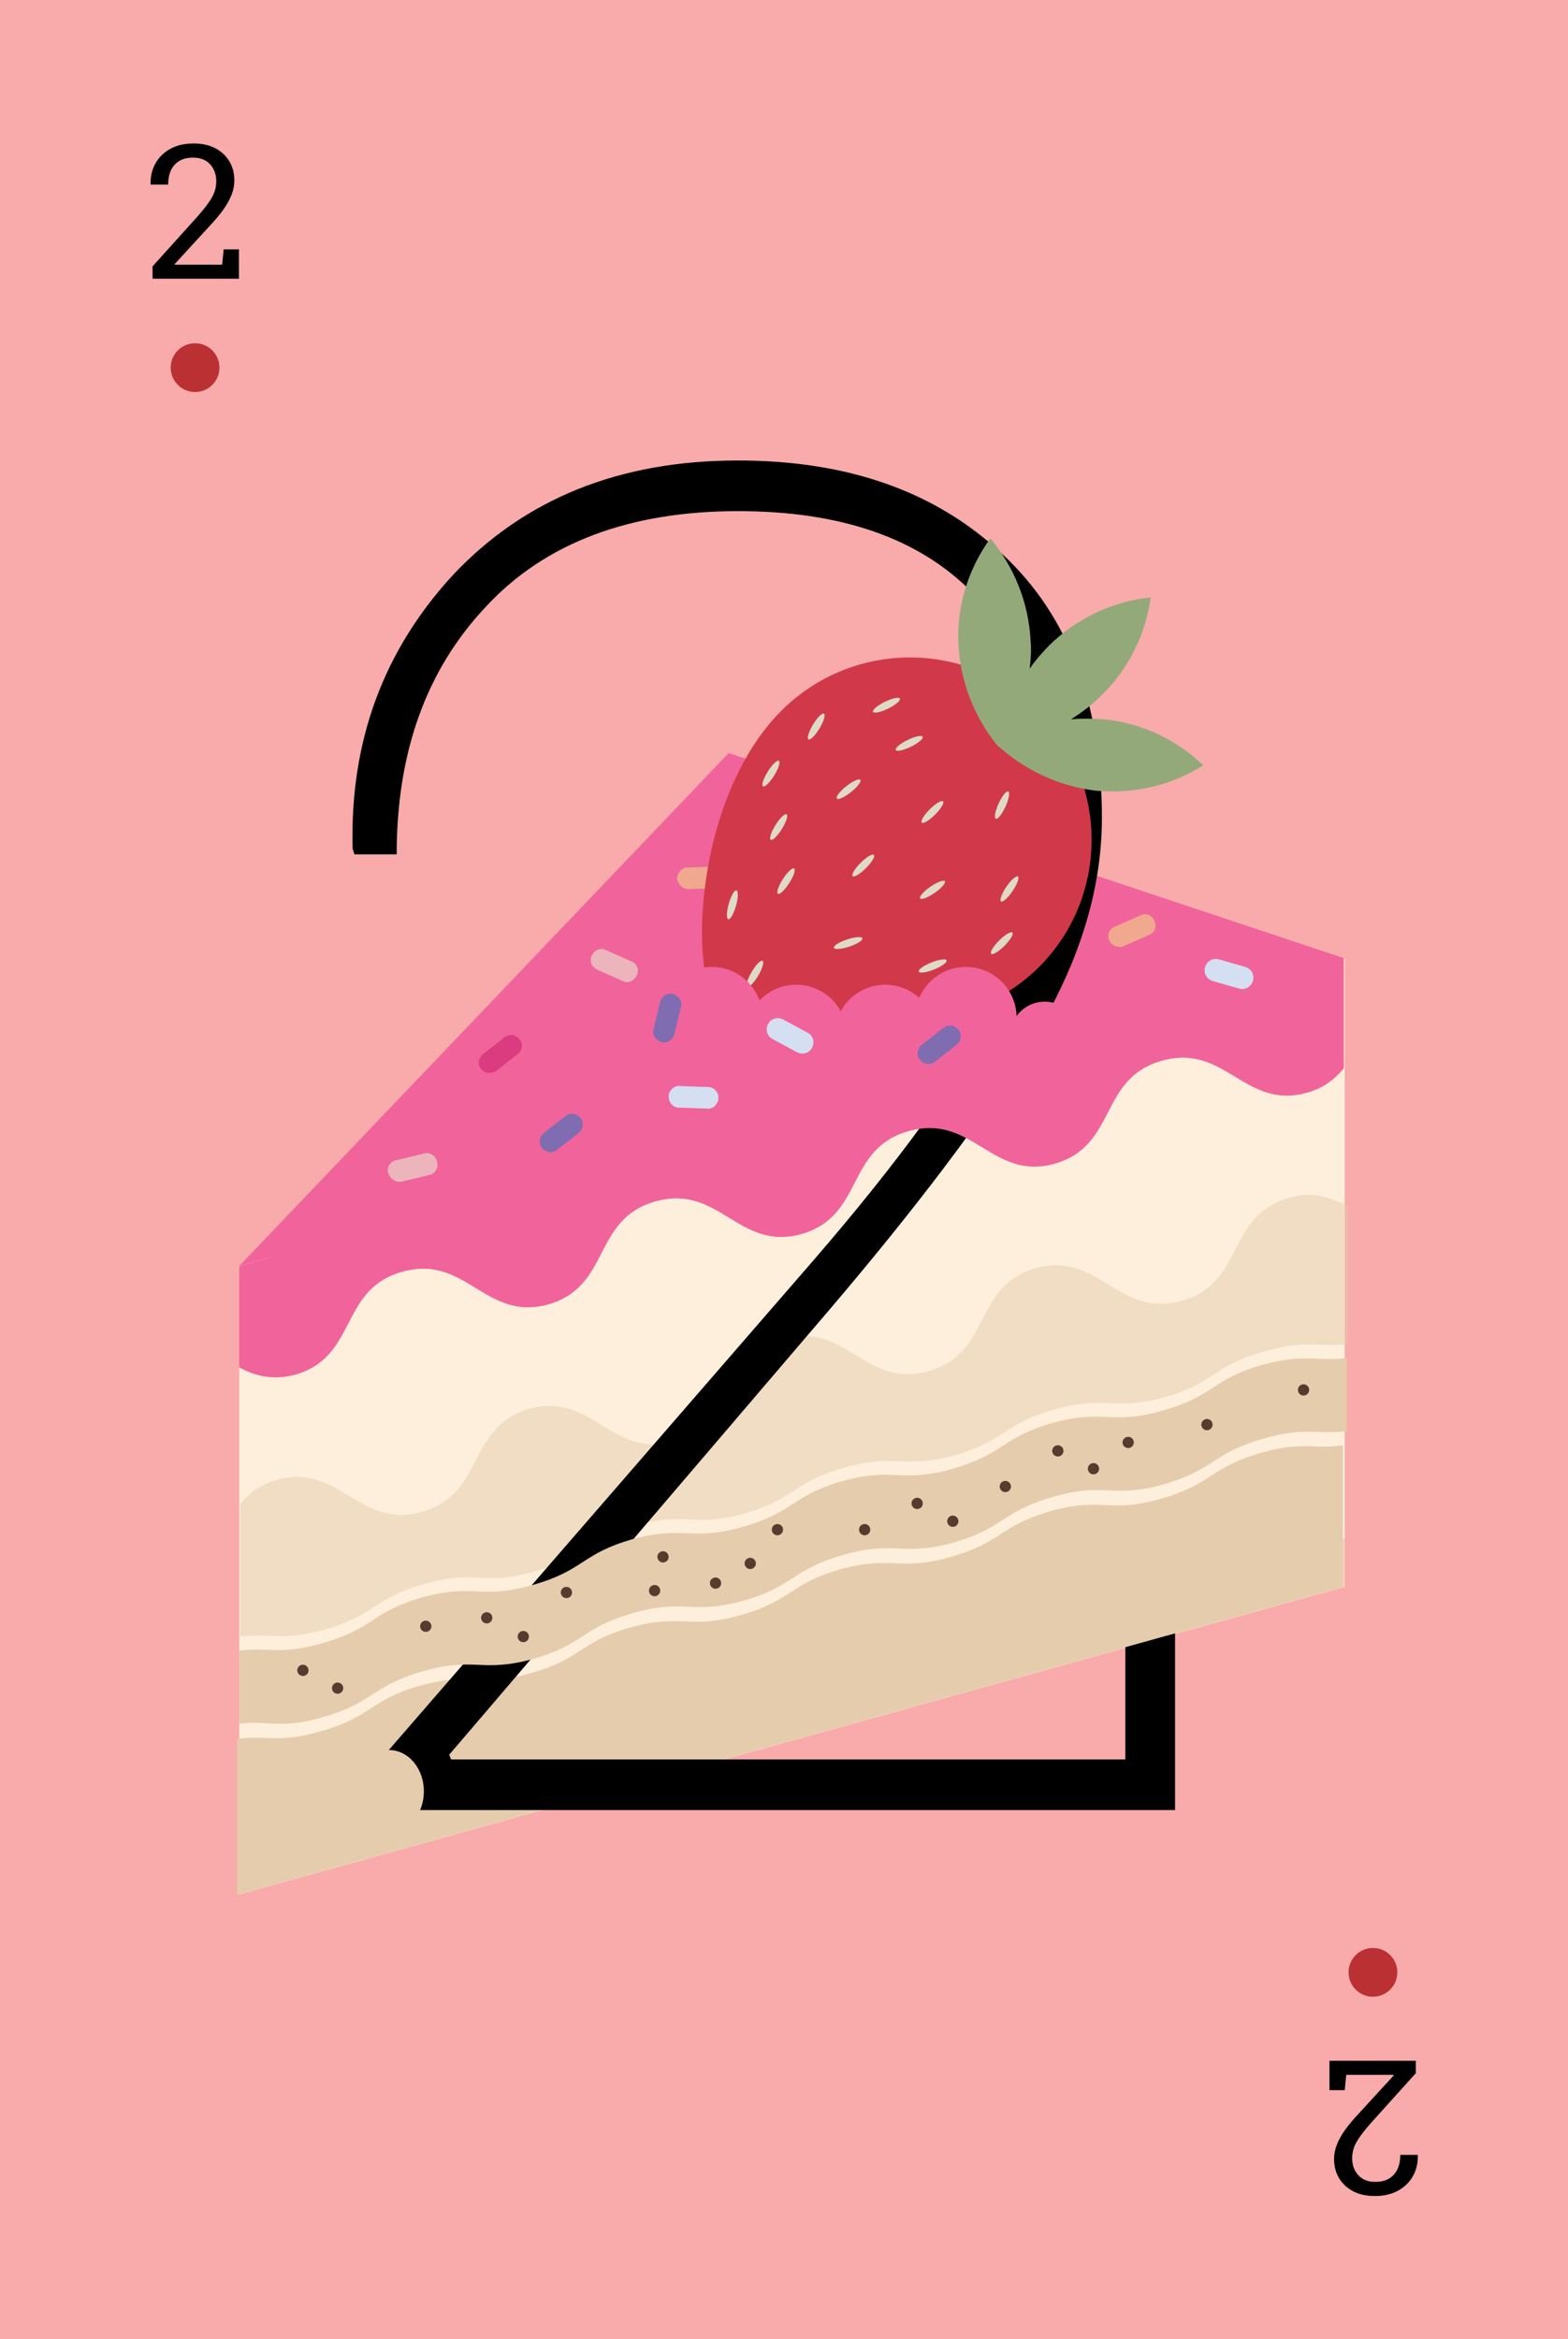 <svg xmlns="http://www.w3.org/2000/svg" xml:space="preserve" viewBox="0 0 167.2 249.4">
    <path fill="#F8ABAA" d="M-5.7-5.7h178.6v260.8H-5.7z"/>
    <circle cx="20.8" cy="39.2" r="2.6" fill="#BA3033"/>
    <path d="M16.27 29.717v-1.32l4.66-5.17q.84-.94 1.3-1.6.46-.65.65-1.19.18-.54.18-1.11 0-1.07-.64-1.79-.64-.73-1.85-.73-1.25 0-1.94.75-.7.75-.7 2.13h-1.85l-.02-.06q-.03-1.23.52-2.21t1.59-1.55 2.47-.57q1.35 0 2.32.51t1.5 1.4.53 2.04q0 .78-.31 1.55-.31.78-.89 1.59-.59.81-1.43 1.7l-3.74 4.08.02.05h5.05l.16-1.63h1.63v3.13Z"/>
    <circle cx="146.4" cy="210.3" r="2.6" fill="#BA3033"/>
    <path d="M150.974 219.732v1.32l-4.66 5.17q-.84.94-1.3 1.6-.46.65-.65 1.19-.18.54-.18 1.11 0 1.07.64 1.79.64.73 1.85.73 1.25 0 1.94-.75.7-.75.7-2.13h1.85l.02.06q.03 1.23-.52 2.21t-1.59 1.55-2.47.57q-1.35 0-2.32-.51t-1.5-1.4-.53-2.04q0-.78.31-1.55.31-.78.89-1.59.59-.81 1.43-1.7l3.74-4.08-.02-.05h-5.05l-.16 1.63h-1.63v-3.13Z"/>
    <path fill="#F0649B" d="M143.4 169.2 25.5 202v-67l52.2-54.7 65.7 21.9z"/>
    <path fill="#FDEFDB" d="M143.4 169.2 25.5 202v-67l117.9-32.8z"/>
    <path fill="#F5D0C0" d="M143.4 169.2 25.5 202v-5.2L143.4 164z"/>
    <path fill="#E5CCAD" d="M134.5 154.9c-5.6 1.6-5.1 3.3-10.7 4.9s-6.1-.2-11.7 1.3c-5.6 1.6-5.1 3.3-10.7 4.9s-6.1-.2-11.7 1.3c-5.6 1.6-5.1 3.3-10.7 4.9s-6.1-.2-11.7 1.3c-5.6 1.6-5.1 3.3-10.7 4.9s-6.1-.2-11.7 1.3c-5.6 1.6-5.1 3.3-10.7 4.9-4.5 1.3-5.7.4-8.9.8V202l117.9-32.8v-15.1c-3 .5-4.2-.5-8.7.8"/>
    <path fill="#E5CCAD" d="M137.5 127.7c-6.8 1.9-4.7 9.1-11.5 11s-8.8-5.3-15.5-3.5c-6.8 1.9-4.7 9.1-11.5 11s-8.8-5.3-15.5-3.5c-6.8 1.9-4.7 9.1-11.5 11s-8.8-5.3-15.5-3.5c-6.8 1.9-4.7 9.1-11.5 11s-8.8-5.3-15.5-3.4c-1.8.5-3 1.5-3.9 2.6v14.1c3.2-.4 4.4.5 8.9-.7 5.6-1.6 5.1-3.3 10.7-4.9s6.1.2 11.7-1.3c5.6-1.6 5.1-3.3 10.7-4.9s6.1.2 11.7-1.3c5.6-1.6 5.1-3.3 10.7-4.9s6.1.2 11.7-1.3c5.6-1.6 5.1-3.3 10.7-4.9s6.1.2 11.7-1.3c5.6-1.6 5.1-3.3 10.7-4.9 4.5-1.3 5.7-.4 8.9-.8v-14.7c-2-1-3.8-1.6-6.2-.9" opacity=".5"/>
    <path d="M40.5 193v-5.3l46.4-53.5c8.8-10.2 15.2-19 19.3-26.4s6.1-14.2 6.1-20.5c0-10.3-2.9-18.3-8.6-24.1s-14-8.7-25-8.7c-11.6 0-20.6 3.4-26.9 10.2-6.4 6.8-9.5 15.6-9.5 26.4h-4.5l-.2-.6c-.3-11.5 3.3-21.2 10.8-29.3 7.6-8 17.6-12.1 30.3-12.1 11.7 0 21.1 3.3 28.2 10 7.1 6.6 10.6 16 10.6 28.1 0 7.8-2.5 15.8-7.6 24s-12.3 17.7-21.5 28.5l-40.5 47.4.2.5H120v-23.2h5.3V193z"/>
    <path fill="#7F6CB1" d="M84.6 109.3c-.6.1-1.2-.3-1.3-1l-.4-2.9c-.1-.6.3-1.2 1-1.3.6-.1 1.2.3 1.3 1l.4 2.9c.1.6-.3 1.2-1 1.3"/>
    <path fill="#F0A88F" d="M72.2 93.7c0-.6.5-1.2 1.1-1.2l3-.1c.6 0 1.2.5 1.2 1.1s-.5 1.2-1.1 1.2l-3 .1c-.6 0-1.1-.5-1.2-1.1m46.1 6.6c-.3-.6 0-1.3.6-1.5l2.7-1.2c.6-.3 1.3 0 1.5.6.3.6 0 1.3-.6 1.5l-2.7 1.2c-.5.2-1.2 0-1.5-.6"/>
    <path fill="#D5DFF2" d="M71.3 116.9c0-.6.6-1.2 1.2-1.1l3 .1c.6 0 1.2.6 1.1 1.2 0 .6-.6 1.2-1.2 1.1l-3-.1c-.6 0-1.1-.5-1.1-1.2"/>
    <path fill="#EBB5BB" d="M41.4 125.1c-.2-.6.2-1.3.9-1.4l2.9-.7c.6-.2 1.3.2 1.4.9.2.6-.2 1.3-.9 1.4l-2.9.7c-.6.1-1.2-.3-1.4-.9"/>
    <path fill="#7F6CB1" d="M57.8 122.4c-.4-.5-.3-1.2.2-1.6l2.3-1.8c.5-.4 1.2-.3 1.6.2s.3 1.2-.2 1.6l-2.3 1.8c-.4.4-1.2.3-1.6-.2"/>
    <path fill="#DB3B7F" d="M51.3 114c-.4-.5-.3-1.2.2-1.6l2.3-1.8c.5-.4 1.2-.3 1.6.2s.3 1.2-.2 1.6l-2.3 1.8c-.5.3-1.2.3-1.6-.2"/>
    <path fill="#EBB5BB" d="M67.9 104c-.3.6-.9.9-1.5.6l-2.7-1.2c-.6-.3-.9-.9-.6-1.5s.9-.9 1.5-.6l2.7 1.2c.6.2.9.9.6 1.5"/>
    <path fill="#F4F0D4" d="M85 96.1c-.6.2-1.3-.2-1.4-.8l-.8-2.8c-.2-.6.2-1.3.8-1.4.6-.2 1.3.2 1.4.8l.8 2.8c.1.6-.2 1.3-.8 1.4"/>
    <path fill="#7F6CB1" d="M100.4 103.5c-.1-.6.3-1.3.9-1.4l2.9-.6c.6-.1 1.3.3 1.4.9s-.3 1.3-.9 1.4l-2.9.6c-.7.1-1.3-.3-1.4-.9"/>
    <path fill="#91C6E6" d="M91 93.5c0-.6.6-1.2 1.2-1.1l3 .1c.6 0 1.2.6 1.1 1.2 0 .6-.6 1.2-1.2 1.1l-3-.1c-.7 0-1.2-.6-1.1-1.2"/>
    <path fill="#D1394A" d="M110.7 103.2c7.6-7.5 7.6-19.8 0-27.4-7.5-7.6-19.8-7.6-27.4 0-9.3 9.3-10.3 29-6 33.3 4.3 4.2 24.8 2.6 33.4-5.9"/>
    <ellipse cx="99.4" cy="86.6" fill="#DEDAC6" rx=".4" ry="1.6" transform="rotate(45.085 99.443 86.622)"/>
    <ellipse cx="99.4" cy="103" fill="#DEDAC6" rx=".4" ry="1.6" transform="rotate(68.068 99.428 103.04)"/>
    <ellipse cx="107.6" cy="94.8" fill="#DEDAC6" rx=".4" ry="1.6" transform="rotate(34.055 107.647 94.858)"/>
    <ellipse cx="83" cy="88.2" fill="#DEDAC6" rx=".4" ry="1.6" transform="rotate(31.889 83.041 88.247)"/>
    <ellipse cx="82.2" cy="82.5" fill="#DEDAC6" rx=".4" ry="1.6" transform="rotate(31.889 82.23 82.504)"/>
    <ellipse cx="90.4" cy="100.6" fill="#DEDAC6" rx=".4" ry="1.6" transform="rotate(-108.482 90.404 100.562)"/>
    <ellipse cx="99.4" cy="94.8" fill="#DEDAC6" rx=".4" ry="1.6" transform="rotate(-124.736 99.438 94.83)"/>
    <ellipse cx="93.7" cy="107.1" fill="#DEDAC6" rx=".4" ry="1.6" transform="rotate(-124.736 93.678 107.125)"/>
    <ellipse cx="92.1" cy="92.4" fill="#DEDAC6" rx=".4" ry="1.6" transform="rotate(-134.915 92.053 92.353)"/>
    <ellipse cx="80.6" cy="103.8" fill="#DEDAC6" rx=".4" ry="1.6" transform="rotate(-149.418 80.555 103.826)"/>
    <ellipse cx="85.5" cy="107.1" fill="#DEDAC6" rx=".4" ry="1.6" transform="rotate(-103.033 85.476 107.12)"/>
    <ellipse cx="106.8" cy="85.8" fill="#DEDAC6" rx=".4" ry="1.6" transform="rotate(-155.488 106.83 85.815)"/>
    <ellipse cx="97" cy="79.2" fill="#DEDAC6" rx=".4" ry="1.6" transform="rotate(-116.1 96.997 79.243)"/>
    <ellipse cx="94.5" cy="75.1" fill="#DEDAC6" rx=".4" ry="1.6" transform="rotate(-116.1 94.543 75.138)"/>
    <ellipse cx="87.1" cy="77.5" fill="#DEDAC6" rx=".4" ry="1.6" transform="rotate(-148.908 87.065 77.492)"/>
    <ellipse cx="90.4" cy="84.2" fill="#DEDAC6" rx=".4" ry="1.6" transform="rotate(-128.382 90.43 84.154)"/>
    <ellipse cx="83.9" cy="94" fill="#DEDAC6" rx=".4" ry="1.6" transform="rotate(-147.352 83.851 93.988)"/>
    <ellipse cx="78.1" cy="96.4" fill="#DEDAC6" rx=".4" ry="1.6" transform="rotate(-164.128 78.103 96.437)"/>
    <ellipse cx="106.8" cy="100.6" fill="#DEDAC6" rx=".4" ry="1.6" transform="rotate(-134.915 106.805 100.577)"/>
    <path fill="#94A979" d="M117.7 76.7c-1.2-.1-2.4-.1-3.5 0 1.1-.7 2.2-1.5 3.2-2.5 3-2.9 4.8-6.7 5.3-10.5-3.9.4-7.7 2.1-10.7 5-.8.8-1.6 1.7-2.2 2.6.1-1 .2-1.9.1-2.9-.2-4.2-1.8-8-4.3-11-2.3 3.2-3.6 7.1-3.4 11.3.2 4 1.7 7.7 4 10.6 0 0 .3.4.3.3 2.8 2.5 6.3 4.2 10.3 4.7 4.2.4 8.2-.6 11.5-2.7-2.7-2.6-6.4-4.5-10.6-4.9"/>
    <g fill="#F0649B">
        <circle cx="75.9" cy="108.5" r="5.4"/>
        <circle cx="84.9" cy="110.4" r="5.4"/>
        <circle cx="94.4" cy="110.4" r="5.4"/>
        <circle cx="103" cy="108.5" r="5.4"/>
    </g>
    <path fill="#F0649B" d="M31.4 146.6c6.8-1.9 4.7-9.1 11.5-11s8.8 5.3 15.5 3.5c6.8-1.9 4.7-9.1 11.5-11s8.8 5.3 15.5 3.5c6.8-1.9 4.7-9.1 11.5-11s8.8 5.3 15.5 3.5c6.8-1.9 4.7-9.1 11.5-11s8.8 5.3 15.5 3.4c1.8-.5 3-1.5 3.9-2.6v-11.7L25.5 135v10.8c1.7.9 3.5 1.4 5.9.8"/>
    <g fill="#F0649B">
        <circle cx="30.7" cy="135.5" r="2.5"/>
        <circle cx="33.2" cy="133.7" r="1.8"/>
        <circle cx="36" cy="133.6" r="1.8"/>
        <circle cx="39.1" cy="132.2" r="2.4"/>
        <circle cx="42.7" cy="131" r="2.4"/>
        <circle cx="46.3" cy="130.5" r="2.4"/>
        <circle cx="50.5" cy="128.5" r="3.2"/>
        <circle cx="54.7" cy="125.8" r="3.2"/>
        <circle cx="59.6" cy="126.3" r="3.2"/>
        <circle cx="64.1" cy="123.8" r="2.6"/>
        <circle cx="68.3" cy="123.3" r="2.6"/>
        <circle cx="71.7" cy="122.4" r="2.6"/>
        <circle cx="75.5" cy="121" r="2.1"/>
        <circle cx="79.1" cy="120.4" r="2.1"/>
        <circle cx="82.4" cy="119.3" r="2.1"/>
        <circle cx="86.4" cy="119.1" r="2.8"/>
        <circle cx="93" cy="117.2" r="2.8"/>
        <circle cx="96.7" cy="115.8" r="2.8"/>
        <circle cx="100.8" cy="114.7" r="2.8"/>
        <circle cx="104.7" cy="113.3" r="2.8"/>
        <circle cx="108.6" cy="112.4" r="2.8"/>
        <circle cx="111.4" cy="110.5" r="3.7"/>
        <circle cx="116.4" cy="110.7" r="2.8"/>
        <ellipse cx="120.1" cy="108.8" rx="2" ry="2.1"/>
        <ellipse cx="122.9" cy="108.3" rx="2.1" ry="2.3"/>
        <ellipse cx="126" cy="107.4" rx="2.1" ry="2.3"/>
        <ellipse cx="129.3" cy="106.5" rx="2.1" ry="2.3"/>
        <ellipse cx="132.4" cy="106" rx="2.1" ry="2.3"/>
        <ellipse cx="136.2" cy="104.8" rx="2.1" ry="2.3"/>
        <ellipse cx="139.9" cy="104.9" rx="2.7" ry="2.9"/>
        <circle cx="89.4" cy="117.6" r="1.7"/>
    </g>
    <path fill="#7F6CB1" d="M70.5 111.1c-.6-.2-1-.8-.8-1.4l.7-2.9c.2-.6.8-1 1.4-.8s1 .8.8 1.4l-.7 2.9c-.2.6-.8 1-1.4.8m27.6 1.9c-.4-.5-.3-1.2.2-1.6l2.3-1.8c.5-.4 1.2-.3 1.6.2s.3 1.2-.2 1.6l-2.3 1.8c-.5.4-1.2.3-1.6-.2"/>
    <path fill="#D5DFF2" d="M81.9 109.2c.3-.6 1-.8 1.6-.5l2.6 1.4c.6.3.8 1 .5 1.6s-1 .8-1.6.5l-2.6-1.4c-.6-.3-.8-1-.5-1.6"/>
    <path fill="#E5CCAD" d="M34.4 183.1c5.6-1.6 5.1-3.3 10.7-4.9s6.1.2 11.7-1.3c5.6-1.6 5.1-3.3 10.7-4.9s6.1.2 11.7-1.3c5.6-1.6 5.1-3.3 10.7-4.9s6.1.2 11.7-1.3c5.6-1.6 5.1-3.3 10.7-4.9s6.1.2 11.7-1.3c5.6-1.6 5.1-3.3 10.7-4.9 4.5-1.3 5.7-.4 8.9-.8v-7.8c-3.2.4-4.4-.5-8.9.7-5.6 1.6-5.1 3.3-10.7 4.9s-6.1-.2-11.7 1.3c-5.6 1.6-5.1 3.3-10.7 4.9s-6.1-.2-11.7 1.3c-5.6 1.6-5.1 3.3-10.7 4.9s-6.1-.2-11.7 1.3c-5.6 1.6-5.1 3.3-10.7 4.9s-6.1-.2-11.7 1.3c-5.6 1.6-5.1 3.3-10.7 4.9-4.5 1.3-5.7.4-8.9.8v7.8c3.2-.4 4.4.6 8.9-.7m89.4-21.5c-5.6 1.6-6.1-.2-11.7 1.3-5.6 1.6 1.2 14.6 1.2 14.6l12.2-3.4c0 .1 3.9-14-1.7-12.5"/>
    <ellipse cx="41.5" cy="191" fill="#E5CCAD" rx="3.7" ry="4.4"/>
    <path fill="#D5DFF2" d="M128.5 103.1c.2-.6.8-1 1.5-.8l2.8.8c.6.2 1 .8.8 1.5-.2.6-.8 1-1.5.8l-2.8-.8c-.6-.2-1-.8-.8-1.5"/>
    <circle cx="36" cy="180" r=".6" fill="#573B2E"/>
    <circle cx="45.4" cy="173.4" r=".6" fill="#573B2E"/>
    <circle cx="76.3" cy="168.8" r=".6" fill="#573B2E"/>
    <circle cx="82.9" cy="163.1" r=".6" fill="#573B2E"/>
    <circle cx="101.6" cy="162.2" r=".6" fill="#573B2E"/>
    <circle cx="92.2" cy="163.1" r=".6" fill="#573B2E"/>
    <circle cx="120.3" cy="153.8" r=".6" fill="#573B2E"/>
    <circle cx="112.8" cy="154.7" r=".6" fill="#573B2E"/>
    <circle cx="107.2" cy="158.5" r=".6" fill="#573B2E"/>
    <circle cx="97.8" cy="160.3" r=".6" fill="#573B2E"/>
    <circle cx="80" cy="166.7" r=".6" fill="#573B2E"/>
    <circle cx="69.8" cy="169.6" r=".6" fill="#573B2E"/>
    <circle cx="60.4" cy="169.8" r=".6" fill="#573B2E"/>
    <circle cx="55.8" cy="174.5" r=".6" fill="#573B2E"/>
    <circle cx="116.6" cy="156.6" r=".6" fill="#573B2E"/>
    <circle cx="139" cy="148.2" r=".6" fill="#573B2E"/>
    <circle cx="128.7" cy="151.9" r=".6" fill="#573B2E"/>
    <circle cx="70.7" cy="166" r=".6" fill="#573B2E"/>
    <circle cx="51.9" cy="172.5" r=".6" fill="#573B2E"/>
    <circle cx="32.3" cy="178.1" r=".6" fill="#573B2E"/>
</svg>
